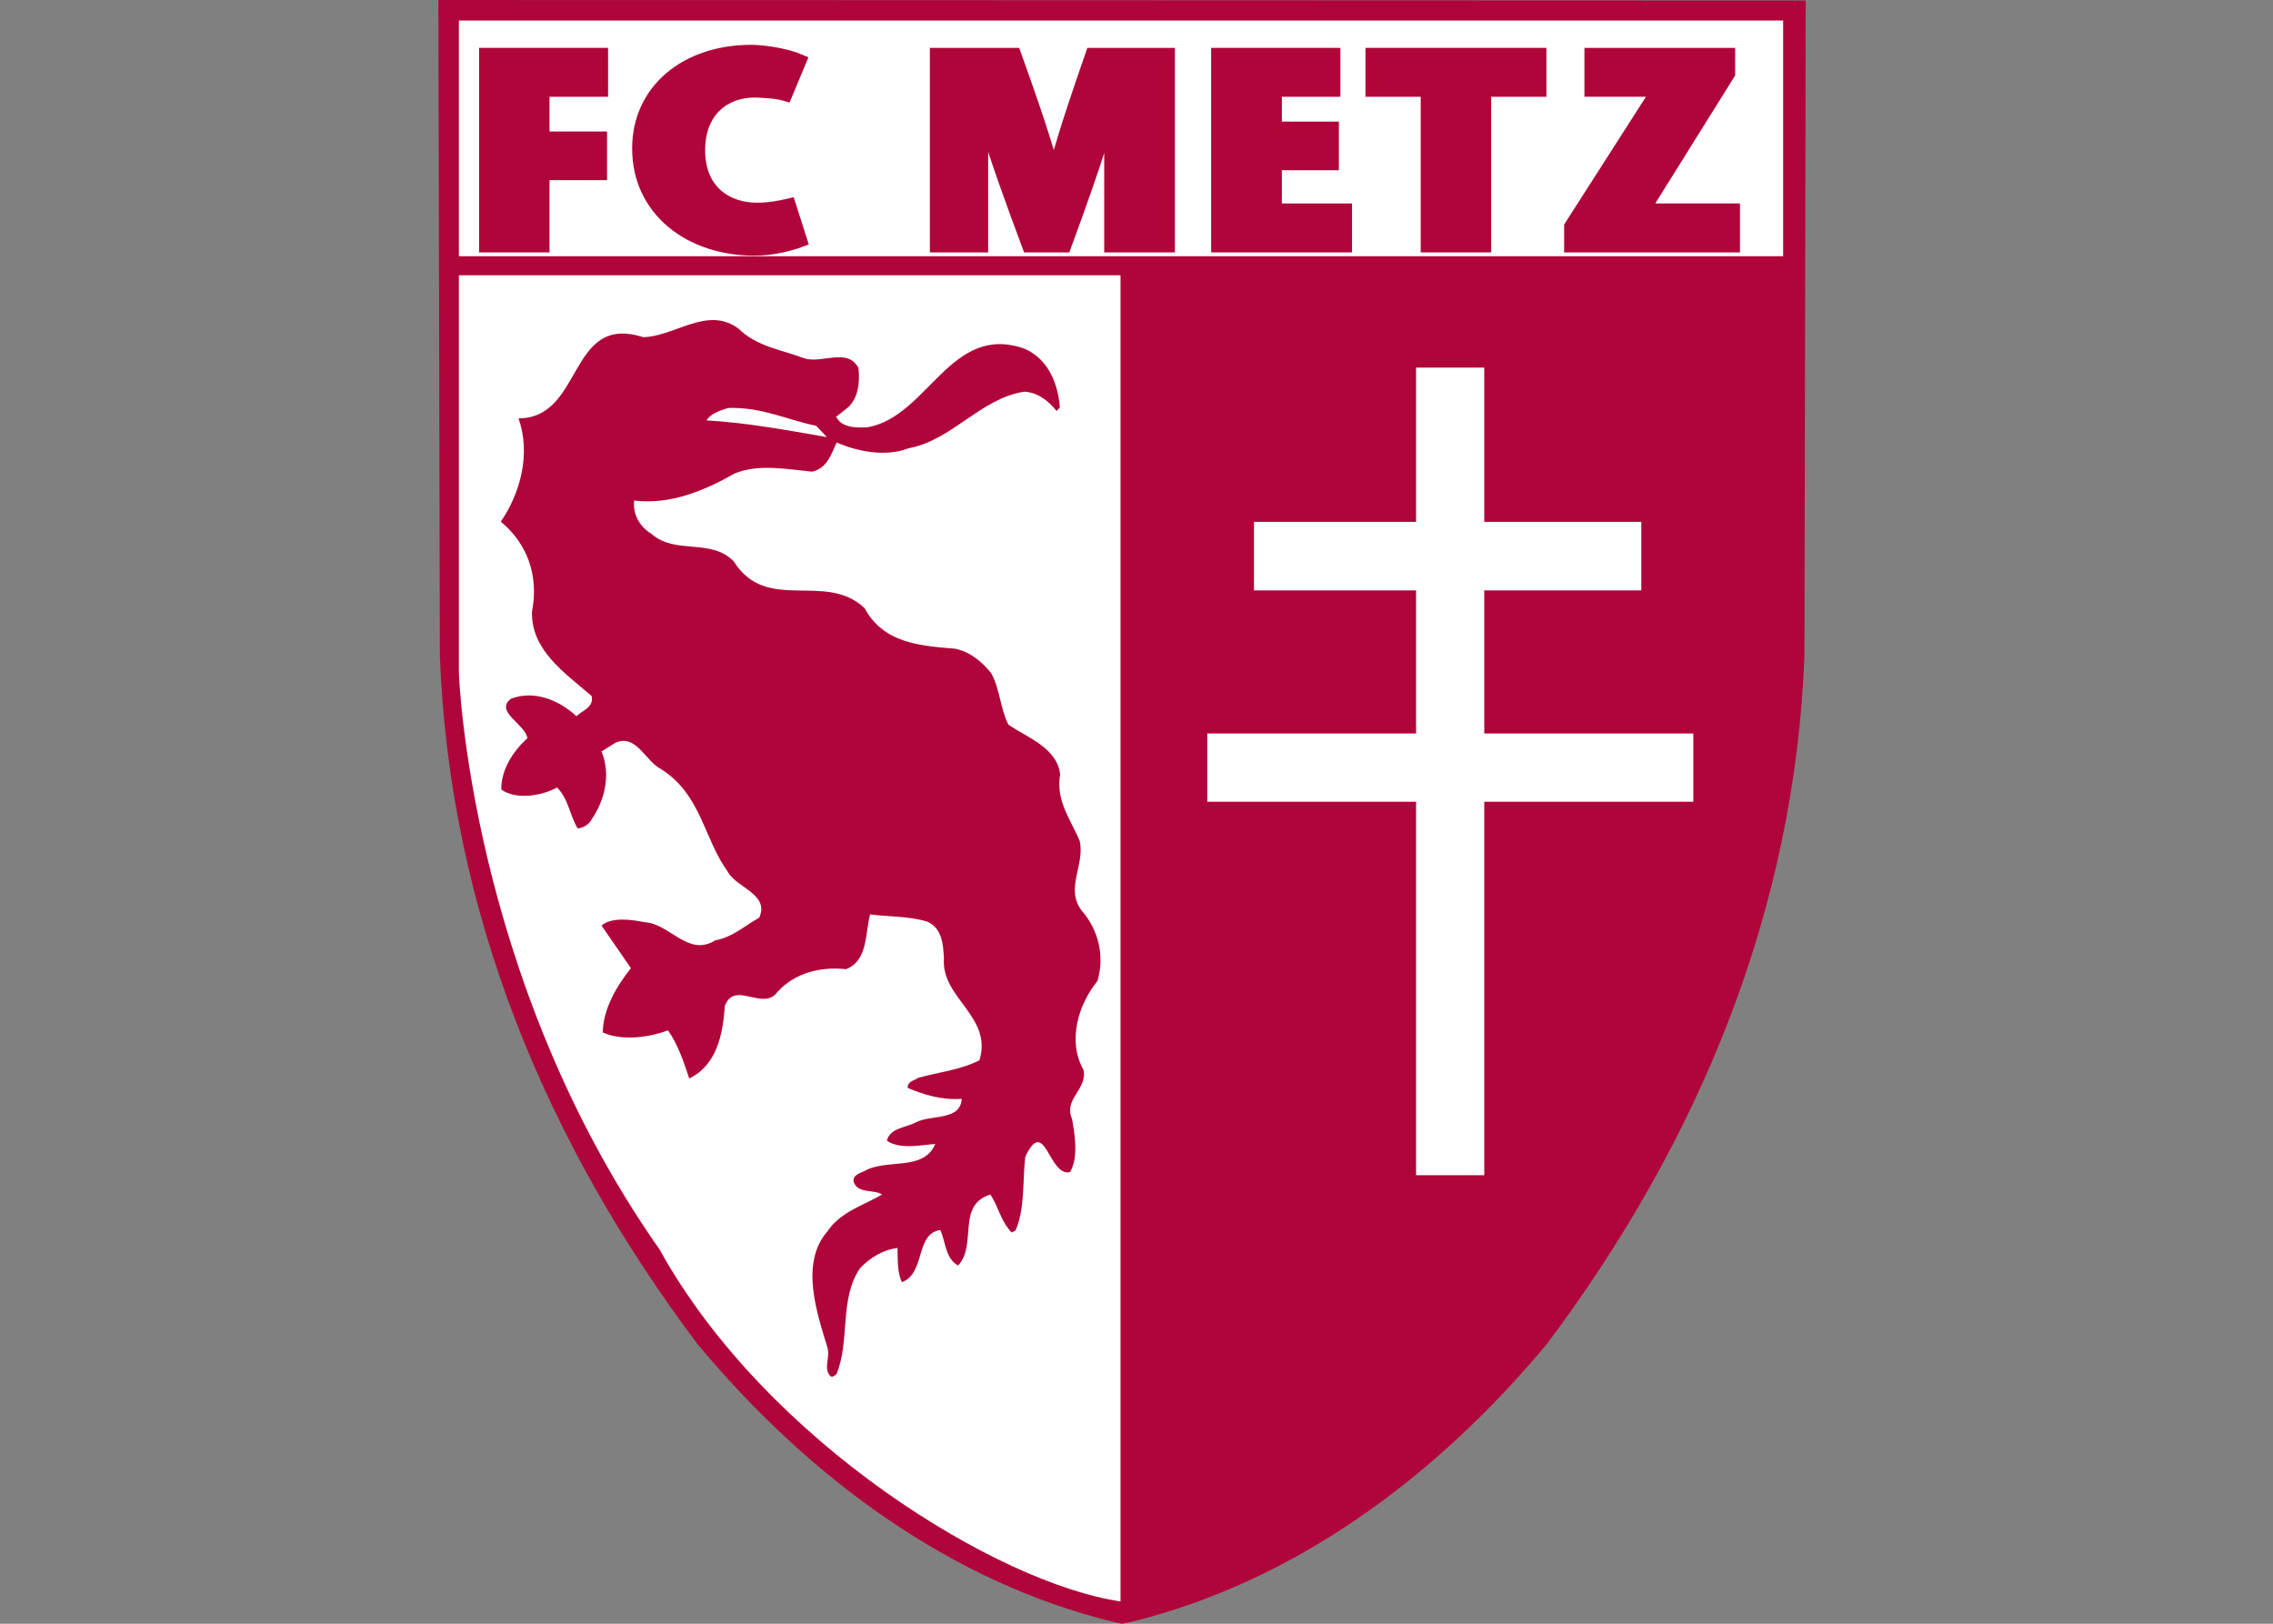 <?xml version="1.0" encoding="UTF-8"?>
<svg xmlns="http://www.w3.org/2000/svg" xmlns:xlink="http://www.w3.org/1999/xlink" width="35pt" height="25pt" viewBox="0 0 35 25" version="1.1">
<rect x="0" y="0" width="35" height="25" fill="#808080" stroke="none"/>
<g id="surface1">
<path style=" stroke:none;fill-rule:nonzero;fill:rgb(69.02%,1.961%,22.745%);fill-opacity:1;" d="M 17.426 24.969 C 19.91 24.359 22.098 22.762 23.82 20.691 C 26.152 17.582 27.633 14.039 27.785 10.105 L 27.805 0.008 L 6.75 0 L 6.75 0.008 L 6.773 10.105 C 6.926 14.039 8.402 17.582 10.738 20.691 C 12.461 22.762 14.648 24.359 17.133 24.969 L 17.277 25 L 17.426 24.969 "/>
<path style=" stroke:none;fill-rule:nonzero;fill:rgb(100%,100%,100%);fill-opacity:1;" d="M 26.074 11.293 L 22.855 11.293 L 22.855 9.09 L 25.273 9.09 L 25.273 8.035 L 22.855 8.035 L 22.855 5.66 L 21.805 5.66 L 21.805 8.035 L 19.309 8.035 L 19.309 9.09 L 21.805 9.09 L 21.805 11.293 L 18.59 11.293 L 18.59 12.344 L 21.805 12.344 L 21.805 18.094 L 22.855 18.094 L 22.855 12.344 L 26.074 12.344 L 26.074 11.293 "/>
<path style=" stroke:none;fill-rule:nonzero;fill:rgb(100%,100%,100%);fill-opacity:1;" d="M 7.066 0.316 L 27.457 0.316 L 27.457 3.945 L 7.066 3.945 Z M 7.066 0.316 "/>
<path style=" stroke:none;fill-rule:nonzero;fill:rgb(100%,100%,100%);fill-opacity:1;" d="M 17.254 24.656 L 17.254 4.238 L 7.066 4.238 L 7.066 10.359 C 7.066 10.359 7.219 15.055 10.156 19.238 C 11.805 22.215 15.387 24.387 17.254 24.656 "/>
<path style=" stroke:none;fill-rule:nonzero;fill:rgb(69.02%,1.961%,22.745%);fill-opacity:1;" d="M 16.656 14.02 C 16.395 13.68 16.711 13.316 16.625 12.945 C 16.484 12.613 16.254 12.328 16.324 11.922 C 16.277 11.512 15.82 11.359 15.527 11.156 C 15.402 10.91 15.398 10.609 15.262 10.363 C 15.113 10.18 14.934 10.035 14.707 9.988 C 14.16 9.941 13.609 9.906 13.312 9.363 C 12.707 8.789 11.805 9.453 11.297 8.641 C 10.941 8.281 10.398 8.547 10.031 8.219 C 9.844 8.109 9.738 7.902 9.766 7.707 C 10.316 7.773 10.84 7.559 11.305 7.293 C 11.676 7.137 12.098 7.223 12.504 7.262 C 12.73 7.215 12.801 6.996 12.883 6.812 C 13.203 6.953 13.641 7.039 13.988 6.902 C 14.66 6.781 15.098 6.133 15.77 6.031 C 15.977 6.039 16.145 6.172 16.27 6.328 L 16.32 6.273 C 16.293 5.914 16.145 5.531 15.781 5.371 C 14.641 4.961 14.293 6.41 13.363 6.578 C 13.168 6.59 12.961 6.582 12.875 6.418 L 13.07 6.262 C 13.215 6.113 13.242 5.895 13.219 5.668 C 13.051 5.34 12.648 5.613 12.371 5.512 C 12.027 5.383 11.652 5.336 11.371 5.059 C 10.891 4.703 10.391 5.184 9.902 5.191 C 8.742 4.82 8.988 6.441 7.984 6.441 C 8.176 6.98 8.016 7.59 7.711 8.031 C 8.117 8.367 8.301 8.859 8.191 9.422 C 8.18 10.012 8.691 10.355 9.109 10.715 C 9.152 10.887 8.965 10.941 8.875 11.027 C 8.613 10.781 8.227 10.621 7.867 10.758 C 7.609 10.957 8.09 11.148 8.121 11.367 C 7.898 11.566 7.715 11.855 7.719 12.156 C 7.949 12.32 8.34 12.254 8.578 12.125 C 8.754 12.301 8.77 12.547 8.895 12.754 C 8.965 12.754 9.07 12.699 9.109 12.617 C 9.312 12.324 9.41 11.922 9.262 11.57 L 9.48 11.434 C 9.797 11.297 9.938 11.719 10.176 11.84 C 10.801 12.234 10.832 12.906 11.207 13.422 C 11.336 13.668 11.855 13.766 11.691 14.129 C 11.465 14.254 11.273 14.434 11.016 14.477 C 10.594 14.742 10.316 14.219 9.926 14.199 C 9.738 14.16 9.418 14.113 9.262 14.25 L 9.715 14.906 C 9.492 15.188 9.289 15.531 9.281 15.895 C 9.574 16.035 10.016 15.969 10.285 15.863 C 10.441 16.086 10.527 16.344 10.613 16.605 C 11.035 16.402 11.133 15.926 11.16 15.492 C 11.301 15.105 11.699 15.527 11.934 15.316 C 12.188 15.004 12.59 14.875 13.027 14.922 C 13.367 14.793 13.32 14.367 13.398 14.078 C 13.668 14.117 14 14.102 14.281 14.191 C 14.508 14.293 14.523 14.543 14.535 14.758 C 14.488 15.367 15.289 15.648 15.082 16.324 C 14.793 16.473 14.453 16.508 14.141 16.594 C 14.082 16.637 13.969 16.648 13.977 16.75 C 14.219 16.852 14.496 16.941 14.809 16.918 C 14.789 17.258 14.344 17.16 14.109 17.277 C 13.953 17.363 13.707 17.363 13.656 17.562 C 13.855 17.703 14.184 17.629 14.402 17.613 C 14.219 18.043 13.648 17.832 13.309 18.031 C 13.25 18.062 13.125 18.086 13.145 18.199 C 13.211 18.383 13.457 18.309 13.582 18.391 C 13.297 18.559 12.945 18.656 12.742 18.957 C 12.312 19.449 12.582 20.223 12.742 20.75 C 12.785 20.914 12.672 21.07 12.789 21.191 C 12.828 21.211 12.852 21.172 12.879 21.16 C 13.094 20.652 12.918 19.992 13.246 19.523 C 13.406 19.355 13.613 19.238 13.82 19.215 C 13.824 19.402 13.816 19.586 13.887 19.742 C 14.258 19.602 14.086 18.996 14.48 18.938 C 14.562 19.125 14.559 19.383 14.754 19.484 C 15.051 19.168 14.723 18.555 15.25 18.391 C 15.375 18.578 15.41 18.805 15.578 18.977 L 15.637 18.945 C 15.789 18.602 15.742 18.16 15.789 17.805 C 16.094 17.172 16.145 18.121 16.477 18.047 C 16.609 17.816 16.551 17.477 16.508 17.23 C 16.371 16.918 16.75 16.77 16.684 16.473 C 16.434 16.027 16.602 15.469 16.898 15.105 C 17.016 14.719 16.91 14.309 16.656 14.02 Z M 11.219 6.281 C 11.738 6.266 12.133 6.469 12.566 6.555 L 12.734 6.73 C 12.125 6.625 11.512 6.508 10.879 6.473 C 10.93 6.379 11.086 6.316 11.219 6.281 "/>
<path style="fill-rule:nonzero;fill:rgb(69.02%,1.961%,22.745%);fill-opacity:1;stroke-width:0.499;stroke-linecap:butt;stroke-linejoin:miter;stroke:rgb(69.02%,1.961%,22.745%);stroke-opacity:1;stroke-miterlimit:4;" d="M 498.578 356.054 L 496.319 356.054 L 496.319 354.215 L 498.539 354.215 L 498.539 352.836 L 496.319 352.836 L 496.319 350.049 L 494.099 350.049 L 494.099 357.442 L 498.578 357.442 Z M 498.578 356.054 " transform="matrix(0.399,0,0,-0.399,-189.669,143.456)"/>
<path style="fill-rule:nonzero;fill:rgb(69.02%,1.961%,22.745%);fill-opacity:1;stroke-width:0.499;stroke-linecap:butt;stroke-linejoin:miter;stroke:rgb(69.02%,1.961%,22.745%);stroke-opacity:1;stroke-miterlimit:4;" d="M 506.264 350.255 C 505.854 350.098 505.15 349.922 504.475 349.922 C 502.02 349.922 500.006 351.409 500.006 353.814 C 500.006 356.054 501.844 357.56 504.348 357.56 C 504.837 357.56 505.717 357.423 506.235 357.198 L 505.688 355.887 C 505.335 355.995 504.68 356.024 504.465 356.024 C 503.399 356.024 502.324 355.34 502.324 353.736 C 502.324 352.162 503.409 351.467 504.573 351.467 C 505.052 351.467 505.492 351.555 505.824 351.633 Z M 506.264 350.255 " transform="matrix(0.399,0,0,-0.399,-189.669,143.456)"/>
<path style="fill-rule:nonzero;fill:rgb(69.02%,1.961%,22.745%);fill-opacity:1;stroke-width:0.499;stroke-linecap:butt;stroke-linejoin:miter;stroke:rgb(69.02%,1.961%,22.745%);stroke-opacity:1;stroke-miterlimit:4;" d="M 520.454 350.049 L 518.224 350.049 L 518.224 355.222 L 518.205 355.222 C 517.638 353.296 517.051 351.673 516.454 350.049 L 515.056 350.049 C 514.45 351.673 513.853 353.296 513.266 355.222 L 513.247 355.222 L 513.247 350.049 L 511.496 350.049 L 511.496 357.442 L 514.518 357.442 C 515.027 356.024 515.525 354.626 516.024 352.895 L 516.044 352.895 C 516.523 354.626 517.012 356.024 517.501 357.442 L 520.454 357.442 Z M 520.454 350.049 " transform="matrix(0.399,0,0,-0.399,-189.669,143.456)"/>
<path style="fill-rule:nonzero;fill:rgb(69.02%,1.961%,22.745%);fill-opacity:1;stroke-width:0.499;stroke-linecap:butt;stroke-linejoin:miter;stroke:rgb(69.02%,1.961%,22.745%);stroke-opacity:1;stroke-miterlimit:4;" d="M 526.84 356.054 L 524.581 356.054 L 524.581 354.597 L 526.781 354.597 L 526.781 353.218 L 524.581 353.218 L 524.581 351.438 L 527.289 351.438 L 527.289 350.049 L 522.351 350.049 L 522.351 357.442 L 526.84 357.442 Z M 526.84 356.054 " transform="matrix(0.399,0,0,-0.399,-189.669,143.456)"/>
<path style="fill-rule:nonzero;fill:rgb(69.02%,1.961%,22.745%);fill-opacity:1;stroke-width:0.499;stroke-linecap:butt;stroke-linejoin:miter;stroke:rgb(69.02%,1.961%,22.745%);stroke-opacity:1;stroke-miterlimit:4;" d="M 530.438 350.049 L 530.438 356.054 L 528.306 356.054 L 528.306 357.442 L 534.79 357.442 L 534.79 356.054 L 532.658 356.054 L 532.658 350.049 Z M 530.438 350.049 " transform="matrix(0.399,0,0,-0.399,-189.669,143.456)"/>
<path style="fill-rule:nonzero;fill:rgb(69.02%,1.961%,22.745%);fill-opacity:1;stroke-width:0.499;stroke-linecap:butt;stroke-linejoin:miter;stroke:rgb(69.02%,1.961%,22.745%);stroke-opacity:1;stroke-miterlimit:4;" d="M 542.075 356.699 L 538.79 351.438 L 542.261 351.438 L 542.261 350.049 L 535.973 350.049 L 535.973 350.802 L 539.337 356.054 L 536.756 356.054 L 536.756 357.442 L 542.075 357.442 Z M 542.075 356.699 " transform="matrix(0.399,0,0,-0.399,-189.669,143.456)"/>
</g>
</svg>
